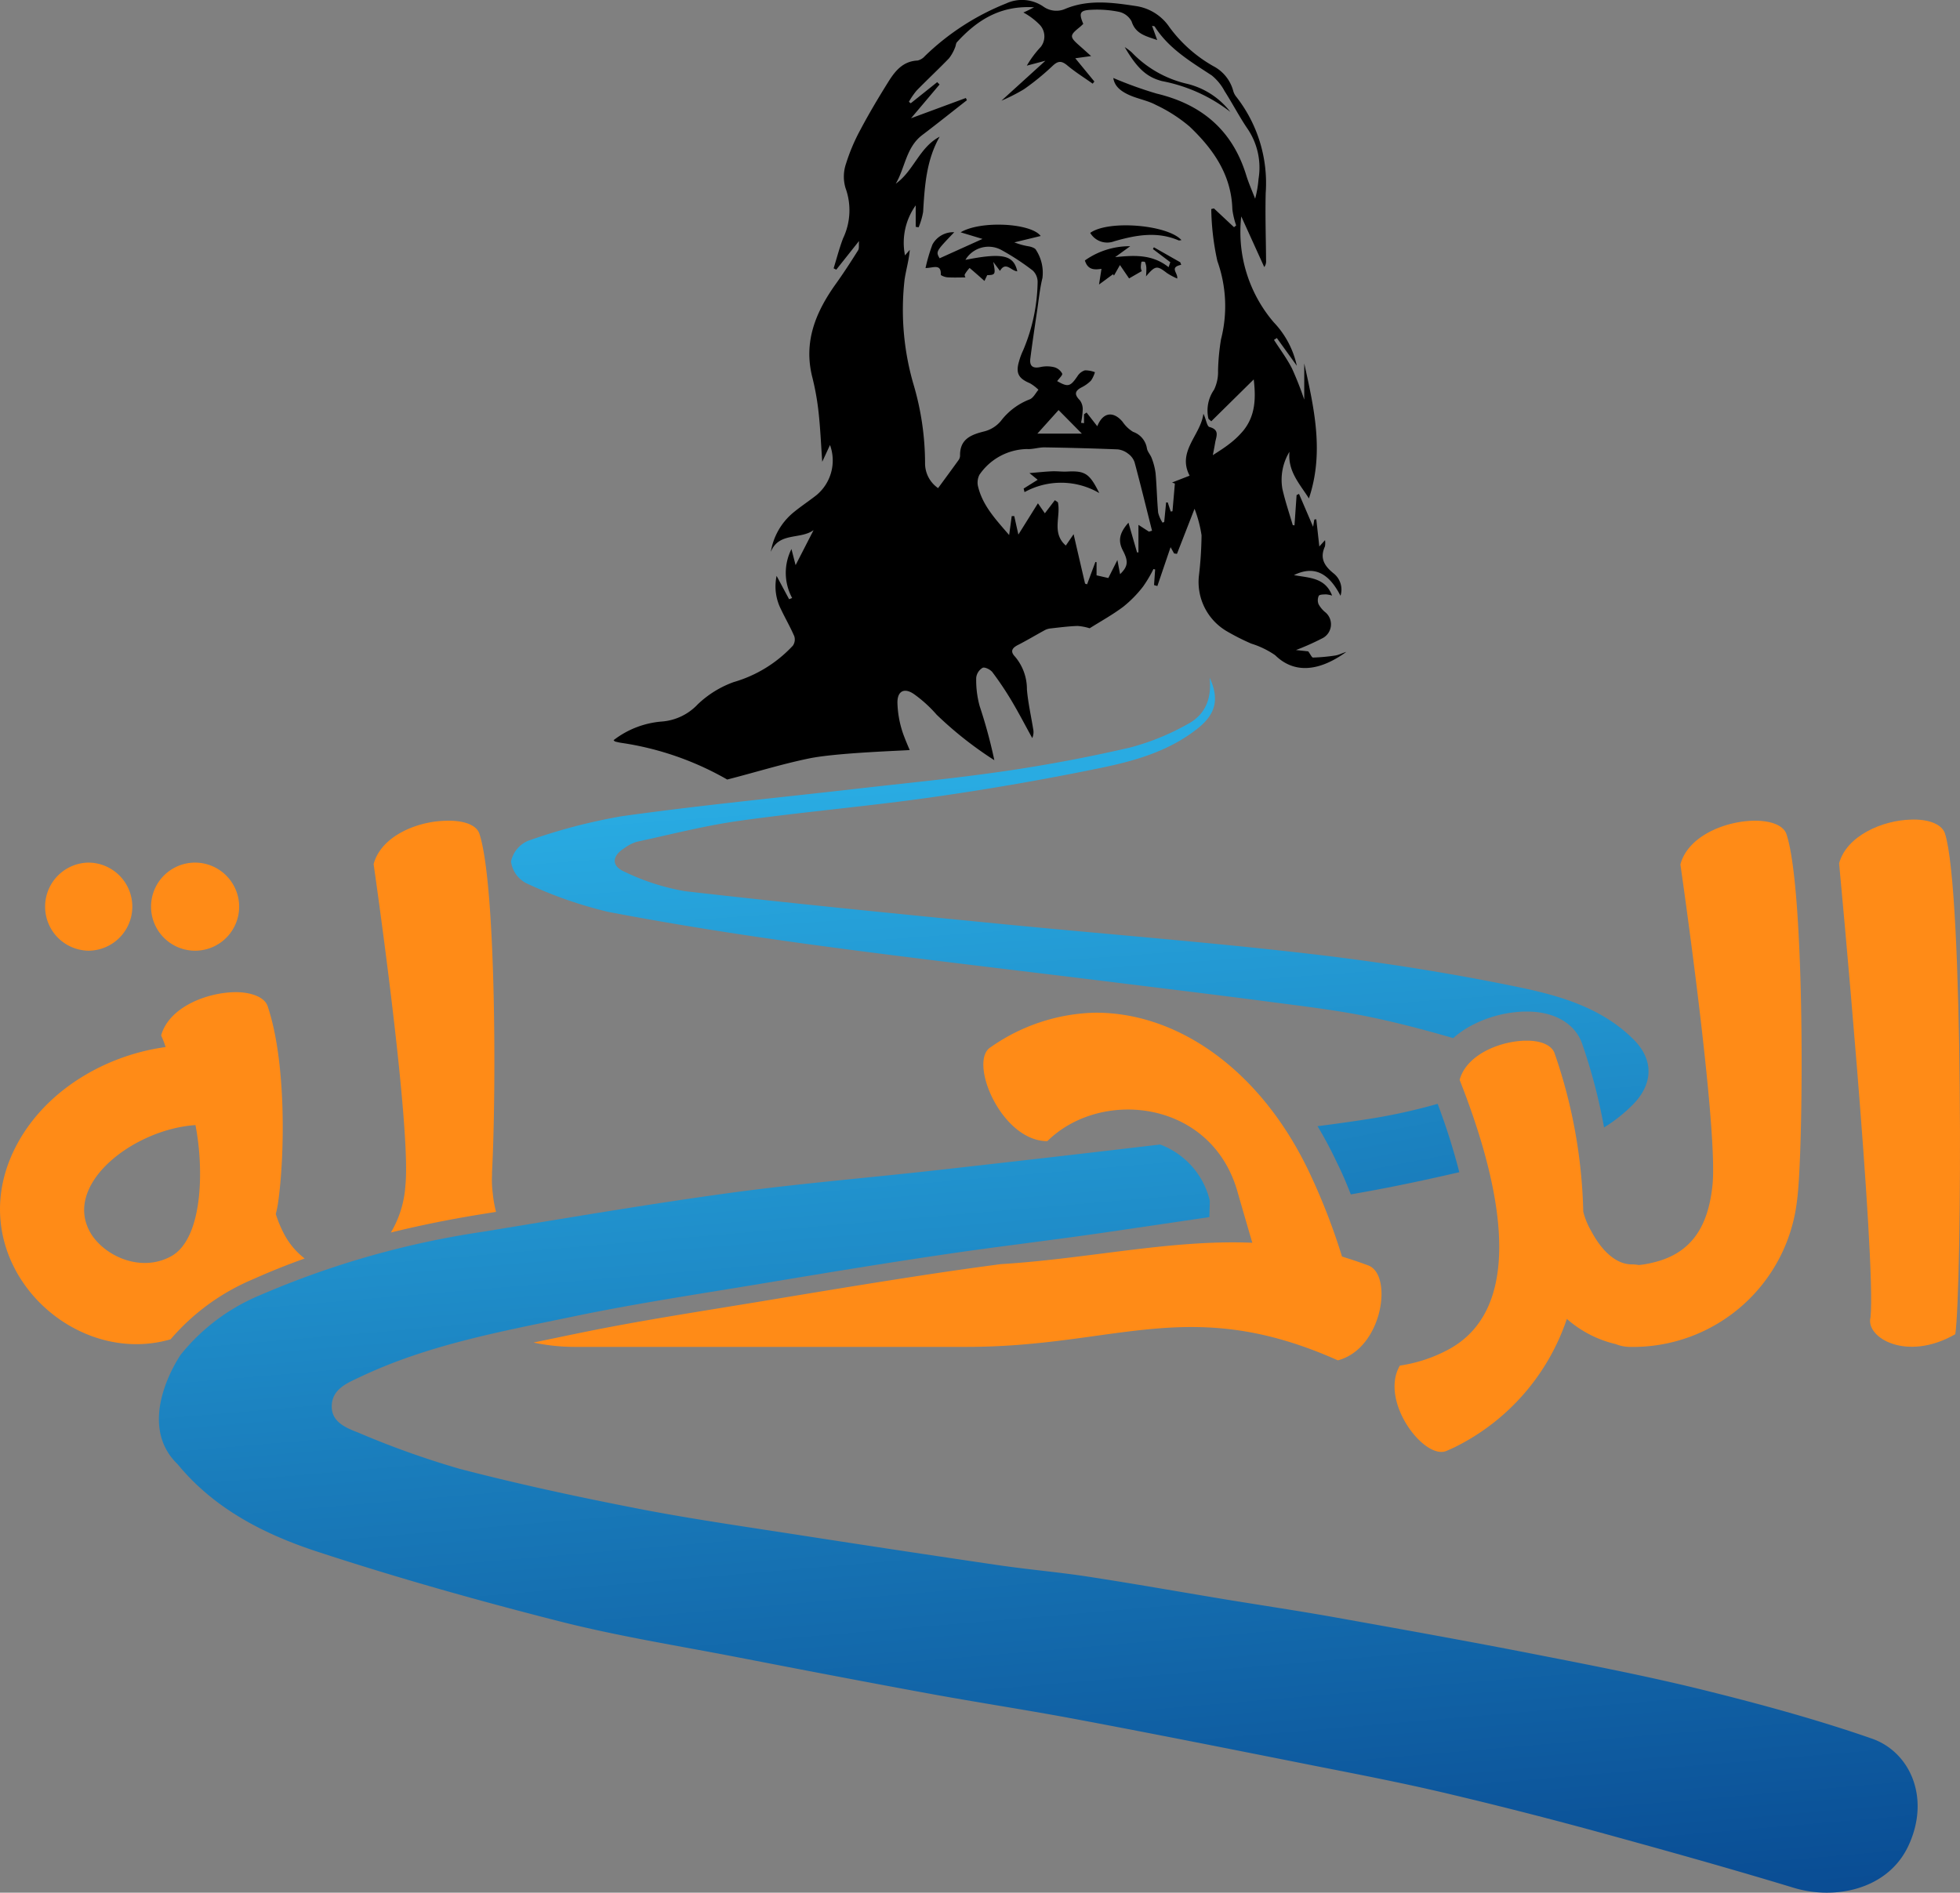 <svg xmlns="http://www.w3.org/2000/svg" xmlns:xlink="http://www.w3.org/1999/xlink" width="210.526" height="203.333" viewBox="0 0 210.526 203.333">
  <rect x="0" y="0" width="210.526" height="203.333" fill="#808080" stroke="none"/>
  <defs>
    <linearGradient id="linear-gradient" x1="-0.977" y1="-4.54" x2="3.44" y2="10.168" gradientUnits="objectBoundingBox">
      <stop offset="0" stop-color="#29abe2"/>
      <stop offset="1" stop-color="#00307c"/>
    </linearGradient>
    <linearGradient id="linear-gradient-2" x1="0.424" y1="0.228" x2="0.974" y2="3.188" xlink:href="#linear-gradient"/>
    <linearGradient id="linear-gradient-3" x1="0.313" y1="-0.309" x2="0.669" y2="1.471" xlink:href="#linear-gradient"/>
  </defs>
  <g id="Group_3062" data-name="Group 3062" transform="translate(-759 -345.867)">
    <g id="Group_3058" data-name="Group 3058" transform="translate(824.918 345.867)">
      <path id="Path_718" data-name="Path 718" d="M962.384,416.289a19.529,19.529,0,0,1-2.4.22c-.126,0-.262-.328-.514-.666l-1.317-.141a26.936,26.936,0,0,0,2.782-1.237,1.681,1.681,0,0,0,.316-2.866,2.985,2.985,0,0,1-.667-.818,1.151,1.151,0,0,1,.017-.9c.085-.152.5-.148.768-.16a3.1,3.1,0,0,1,.668.131c-.749-1.967-2.493-1.893-4.1-2.2,2.109-1.035,3.708-.3,5,2.219a2.216,2.216,0,0,0-.7-2.372c-1.021-.813-1.556-1.641-.97-2.931a2.006,2.006,0,0,0,.009-.671l-.613.678-.325-2.921-.213.029c-.047.286-.094.571-.128.78l-1.515-3.536-.26.127q-.113,1.628-.226,3.255l-.187-.028c-.378-1.3-.818-2.58-1.114-3.9a5.77,5.77,0,0,1,.761-3.978c-.2,2.111,1.12,3.468,2.088,5.012,1.663-4.952.55-9.722-.5-14.5V388.8a35.569,35.569,0,0,0-1.316-3.345c-.546-1.075-1.283-2.053-1.936-3.074l.308-.2,2.145,2.979a9.734,9.734,0,0,0-2.477-4.668,14.919,14.919,0,0,1-3.49-11.377l2.47,5.444a1.027,1.027,0,0,0,.195-.693c-.017-2.424-.1-4.849-.039-7.271a15.044,15.044,0,0,0-3.149-10.316,1.732,1.732,0,0,1-.341-.653,4.236,4.236,0,0,0-2.153-2.662,15,15,0,0,1-4.691-4.17,5.262,5.262,0,0,0-3.522-2.264c-2.538-.385-5.11-.753-7.608.262a2.4,2.4,0,0,1-2.433-.228,4.047,4.047,0,0,0-3.987-.324,26.732,26.732,0,0,0-8.737,5.665,1.458,1.458,0,0,1-.78.466c-1.571.072-2.413,1.135-3.138,2.295-1.035,1.658-2.039,3.339-2.954,5.064a20.425,20.425,0,0,0-1.588,3.727,4.29,4.29,0,0,0-.05,2.615,6.986,6.986,0,0,1-.265,5.4c-.4,1.049-.681,2.146-1.015,3.221l.284.146,2.444-3.08c-.037.453.035.789-.1,1-.77,1.224-1.555,2.443-2.4,3.62-2.148,3.008-3.48,6.2-2.52,10a27.819,27.819,0,0,1,.677,3.785c.193,1.763.267,3.54.392,5.313l.835-1.8a4.837,4.837,0,0,1-1.494,5.415c-.816.637-1.685,1.208-2.481,1.869a6.936,6.936,0,0,0-2.382,4.192c.86-2.145,3.192-1.3,4.594-2.336l-1.933,3.763-.444-1.726a5.671,5.671,0,0,0,.072,5.256l-.325.133-1.344-2.508a5.445,5.445,0,0,0,.481,3.611c.46.967,1,1.9,1.421,2.879a1.162,1.162,0,0,1-.149,1,13.959,13.959,0,0,1-6.376,3.924,10.978,10.978,0,0,0-3.846,2.385,5.907,5.907,0,0,1-3.826,1.846,9.712,9.712,0,0,0-5.217,2.008c.078.068.117.128.168.141a6.181,6.181,0,0,0,.627.138,32.245,32.245,0,0,1,11.413,3.947c2.939-.748,5.836-1.66,8.812-2.271,3.012-.618,10.257-.831,10.79-.9-.237-.543-.464-1.091-.673-1.651a11.01,11.01,0,0,1-.643-3.337c-.055-1.367.754-1.771,1.844-.969a13.888,13.888,0,0,1,2.362,2.159,39.928,39.928,0,0,0,6.2,4.892,53.711,53.711,0,0,0-1.577-5.815,10.508,10.508,0,0,1-.37-3.043,1.422,1.422,0,0,1,.686-1.068c.231-.113.84.188,1.055.473a34.171,34.171,0,0,1,2.079,3.107c.773,1.3,1.468,2.645,2.2,3.97a1.614,1.614,0,0,0,.094-1c-.228-1.408-.547-2.809-.667-4.226a5.4,5.4,0,0,0-1.285-3.533c-.517-.539-.327-.912.3-1.233.98-.5,1.928-1.071,2.9-1.6a1.672,1.672,0,0,1,.6-.186c.97-.107,1.941-.235,2.915-.269a5.641,5.641,0,0,1,1.306.25c1.139-.718,2.434-1.431,3.606-2.308a12.692,12.692,0,0,0,2.132-2.173A13.759,13.759,0,0,0,942.847,407l.181.046-.118,1.679.358.1c.468-1.376.936-2.753,1.419-4.173l.375.672.311.045c.586-1.5,1.17-3,1.888-4.843a13.546,13.546,0,0,1,.752,2.846,40.242,40.242,0,0,1-.274,4.272,6.132,6.132,0,0,0,2.946,6.015,24.839,24.839,0,0,0,2.668,1.353,9.4,9.4,0,0,1,2.568,1.245c1.951,1.92,4.572,1.86,7.639-.354C963.161,416.011,962.784,416.225,962.384,416.289Zm-20.023-13.307-1.126-.729v2.958l-.15.005-.923-3.195c-1.014,1.144-1.126,1.982-.585,3.018.593,1.134.54,1.681-.315,2.513-.086-.455-.162-.854-.289-1.52L938,407.965l-1.264-.289v-1.411l-.124-.027-.893,2.405-.217-.076c-.4-1.718-.8-3.437-1.231-5.31l-.837,1.22c-1.557-1.363-.512-3.145-.853-4.651l-.323-.224-1.075,1.41-.744-1.076-2.1,3.361c-.177-.789-.311-1.388-.444-1.986h-.271c-.082.6-.163,1.2-.277,2.035-1.462-1.7-2.9-3.209-3.368-5.34a1.873,1.873,0,0,1,.174-1.13,6.325,6.325,0,0,1,5.11-2.768c.624.042,1.264-.189,1.9-.179q3.916.061,7.83.214a2.179,2.179,0,0,1,1.125.459,1.9,1.9,0,0,1,.7.921c.656,2.445,1.257,4.9,1.876,7.36ZM930.38,392.451l2.276-2.53,2.5,2.53Zm22.159-.37A9.062,9.062,0,0,1,951,393.556c-.562.441-1.175.818-1.775,1.21.088-.449.176-.9.251-1.349.109-.658.527-1.375-.616-1.677-.281-.075-.367-.889-.649-1.42-.291,2.3-2.853,4.035-1.478,6.649l-1.885.735.3.112-.258,2.977-.19.025q-.159-.487-.318-.974l-.174,0-.206,2.1-.179.072a3.68,3.68,0,0,1-.471-1.065c-.129-1.415-.151-2.838-.277-4.253a6.858,6.858,0,0,0-.415-1.606c-.126-.364-.446-.677-.512-1.043a2.249,2.249,0,0,0-1.485-1.786,3.64,3.64,0,0,1-1.129-1.079c-.987-1.175-2.112-1.049-2.721.476l-1.149-1.475-.276.189v.956l-.319-.041a8.717,8.717,0,0,0,.18-1.384,1.617,1.617,0,0,0-.3-1.028c-.573-.58-.61-.977.152-1.381a3.914,3.914,0,0,0,1.035-.738,3.214,3.214,0,0,0,.425-.905,2.968,2.968,0,0,0-1.075-.2,1.472,1.472,0,0,0-.795.618c-.779,1.14-1.009,1.209-2.186.54.194-.275.61-.651.538-.811a1.4,1.4,0,0,0-.854-.683,3.3,3.3,0,0,0-1.468-.02c-.82.181-1.2-.084-1.1-.9.221-1.731.481-3.458.736-5.185.172-1.165.286-2.346.567-3.485a4.48,4.48,0,0,0-.687-3c-.087-.2-.457-.324-.72-.385a7.593,7.593,0,0,1-1.612-.437l2.829-.686c-1.048-1.4-6.464-1.675-8.6-.394l2.351.71-4.607,2.081c-.414-.728-.414-.728,1.571-2.8a2.539,2.539,0,0,0-2.34,1.319,18.381,18.381,0,0,0-.744,2.527c.8.008,1.694-.523,1.642.718,0,.087.454.263.7.279.635.04,1.276.013,1.949.013,0,.007-.131-.205-.074-.329a3.848,3.848,0,0,1,.516-.689c.237.2.476.405.711.611.3.26.591.523.886.784l.294-.62c.883-.027.922-.075.65-1.426l.723.968c.624-1.079,1.217.024,1.861.044-.391-1.751-1.6-2.015-5.573-1.231a2.89,2.89,0,0,1,3.937-1.019,26.139,26.139,0,0,1,3.3,2.17,1.69,1.69,0,0,1,.517,1.291,19.437,19.437,0,0,1-1.553,7.274,7.138,7.138,0,0,0-.446,1.2c-.368,1.259-.051,1.827,1.172,2.34a4.473,4.473,0,0,1,.916.7c-.3.351-.539.86-.922,1.025a7.064,7.064,0,0,0-3.117,2.332,3.418,3.418,0,0,1-1.846,1.132c-1.443.361-2.576.87-2.533,2.616a.884.884,0,0,1-.188.485c-.688.958-1.388,1.906-2.172,2.976a3.231,3.231,0,0,1-1.4-2.722,30.048,30.048,0,0,0-1.277-8.545,28.684,28.684,0,0,1-.924-11.131c.156-1.049.468-2.075.56-3.2l-.514.595a6.906,6.906,0,0,1,1.151-5.375v2.308l.312.05a7.56,7.56,0,0,0,.484-1.655c.166-2.778.336-5.545,1.777-8.078-2.187,1.143-2.8,3.7-4.719,5.05,1.013-1.71,1.1-3.9,2.845-5.227,1.618-1.224,3.2-2.494,4.8-3.744l-.116-.237-5.884,2.175,3.062-3.625-.252-.254-2.842,2.269-.2-.155a8.191,8.191,0,0,1,.822-1.2c1.144-1.175,2.348-2.292,3.486-3.472a4.531,4.531,0,0,0,.645-1.15c.093-.186.083-.448.213-.59,2.145-2.344,4.632-3.965,8.282-3.742-.416.21-.582.3-.752.378-.188.089-.379.17-.4.179a7.3,7.3,0,0,1,1.755,1.319,1.822,1.822,0,0,1,.114,2.379,11.2,11.2,0,0,0-1.5,2.014l2-.528-4.724,4.291a19.176,19.176,0,0,0,2.422-1.231,26.917,26.917,0,0,0,3.065-2.5c.607-.58.989-.559,1.605-.043.849.712,1.8,1.3,2.706,1.947l.184-.23-2.051-2.5,1.7-.235c-.468-.418-.846-.763-1.23-1.1-1.1-.966-1.1-1.113.008-2.009.136-.111.26-.237.381-.347-.5-1.182-.373-1.465.876-1.516a11.694,11.694,0,0,1,2.972.222,2.024,2.024,0,0,1,1.343,1.027c.43,1.342,1.5,1.57,2.75,2l-.555-1.533c.168.047.26.044.286.084,1.51,2.373,3.85,3.759,6.124,5.248a5.455,5.455,0,0,1,1.382,1.687c.826,1.292,1.536,2.66,2.388,3.934a7.43,7.43,0,0,1,1.26,5.491,11.661,11.661,0,0,1-.366,2.135c-.323-.841-.694-1.666-.958-2.524-1.482-4.824-4.765-7.606-9.619-8.768a42.287,42.287,0,0,1-4.658-1.678c.111.742.592,1.342,1.759,1.853.911.4,1.933.57,2.8,1.034a16.3,16.3,0,0,1,3.642,2.338c2.527,2.405,4.488,5.178,4.587,8.887a8.481,8.481,0,0,0,.409,1.73l-.231.19-2.157-2.019-.287.067a27.671,27.671,0,0,0,.657,5.592,14.362,14.362,0,0,1,.391,8.4,23.779,23.779,0,0,0-.319,3.387,4.373,4.373,0,0,1-.429,2.032,3.908,3.908,0,0,0-.6,3.126l.3.267,4.562-4.5C953.871,388.756,953.756,390.536,952.539,392.081Z" transform="translate(-884.871 -345.867)"/>
      <path id="Path_719" data-name="Path 719" d="M986.26,399.837l-.981-1.437-.642,1.131-.1-.146-1.506,1.108.263-1.684c-.662.089-1.456.189-1.781-.9a8.3,8.3,0,0,1,4.869-1.531l-1.617,1.172c2.022-.2,3.969-.333,5.739,1.079l.184-.533-1.864-1.412.1-.192,2.835,1.613.1.269c-1.316.284-.324.864-.43,1.477a7.353,7.353,0,0,1-1.088-.579c-1.085-.838-1.251-.835-2.262.344a8.732,8.732,0,0,0,.037-.894,1.837,1.837,0,0,0-.149-.645c-.027-.058-.37-.049-.375-.025a2.584,2.584,0,0,0-.068.653,1.225,1.225,0,0,0,.1.346Z" transform="translate(-930.902 -369.927)"/>
      <path id="Path_720" data-name="Path 720" d="M992.409,393.683c-.116.01-.236.059-.319.024-2.315-.99-4.6-.563-6.9.1a2.122,2.122,0,0,1-2.583-.9C984.561,391.5,990.917,392.027,992.409,393.683Z" transform="translate(-931.424 -367.887)"/>
      <path id="Path_721" data-name="Path 721" d="M1001.033,362.5a17.264,17.264,0,0,0-7.333-3.309c-1.638-.42-2.677-1.353-4.013-3.65a5.152,5.152,0,0,1,.758.569,11.914,11.914,0,0,0,5.846,3.349A8.34,8.34,0,0,1,1001.033,362.5Z" transform="translate(-934.795 -350.477)"/>
      <path id="Path_722" data-name="Path 722" d="M968.951,444.4l1.507-.943-.884-.72c.977-.08,1.7-.16,2.422-.191.531-.022,1.067.054,1.6.028,1.943-.1,2.425.183,3.477,2.309a8.133,8.133,0,0,0-8.026-.1Z" transform="translate(-924.918 -391.913)"/>
    </g>
    <g id="Group_3061" data-name="Group 3061" transform="translate(759 418.664)">
      <path id="Path_723" data-name="Path 723" d="M1042.13,572.309a69.188,69.188,0,0,1,2.327,7.344c-3.4.788-6.806,1.513-10.234,2.133-.475.087-.945.169-1.42.25-.475-1.22-.988-2.421-1.5-3.434a42.457,42.457,0,0,0-2.071-3.891c2.046-.262,4.091-.55,6.124-.876A61.992,61.992,0,0,0,1042.13,572.309Z" transform="translate(-887.712 -526.519)" fill="url(#linear-gradient)"/>
      <path id="Path_724" data-name="Path 724" d="M863.808,504.627a3.121,3.121,0,0,1,1.814-2.214,60.921,60.921,0,0,1,10.1-2.652c8.339-1.164,16.721-1.977,25.091-2.934,5.373-.619,10.766-1.132,16.12-1.92,4.485-.657,8.964-1.5,13.387-2.527a26.18,26.18,0,0,0,6.105-2.477c1.727-.894,2.7-2.477,2.421-5.03,1.07,2.321.638,3.91-1.22,5.411-3.059,2.465-6.762,3.528-10.478,4.291q-8.932,1.84-17.972,3.128c-6.937.995-13.931,1.583-20.868,2.558-3.7.519-7.344,1.464-11,2.252a4.322,4.322,0,0,0-1.307.669c-1.376.857-1.445,1.939.038,2.565a24.384,24.384,0,0,0,6.449,2.07c11.234,1.289,22.488,2.4,33.741,3.5,11.078,1.089,22.182,1.939,33.235,3.216,7.494.863,14.981,2.033,22.369,3.553,4.516.925,9.114,2.208,12.58,5.692,2.133,2.146,2.1,4.729-.1,6.963a16.37,16.37,0,0,1-3.1,2.458,60.217,60.217,0,0,0-2.365-9.026l-.013-.038-.013-.037c-.794-2.1-2.983-3.347-5.855-3.347h-.375a13.021,13.021,0,0,0-5.63,1.5,10.038,10.038,0,0,0-1.952,1.351c-2.909-.845-5.836-1.62-8.795-2.239-3.779-.794-7.638-1.22-11.478-1.733-5.73-.75-11.466-1.439-17.2-2.152-10.434-1.289-20.875-2.483-31.29-3.9-7.363-1-14.713-2.146-22.013-3.54a45.28,45.28,0,0,1-8.814-3.09A3.074,3.074,0,0,1,863.808,504.627Z" transform="translate(-808.919 -484.873)" fill="url(#linear-gradient-2)"/>
      <path id="Path_725" data-name="Path 725" d="M979.492,656.017c-2.2,4.679-7.869,5.842-12.329,4.485-7.087-2.152-14.237-4.141-21.381-6.1q-8.079-2.2-16.233-4.122c-4.535-1.064-9.114-1.952-13.693-2.853-8.545-1.7-17.084-3.4-25.641-5.011-5.311-1-10.659-1.808-15.97-2.783-6.818-1.251-13.624-2.559-20.43-3.878-6.443-1.251-12.949-2.277-19.3-3.9-8.72-2.22-17.4-4.667-25.96-7.475-5.655-1.858-11.022-4.585-14.957-9.377-2.3-2.214-2.277-5.079-1.651-7.419v-.006c.106-.382.225-.745.35-1.1v-.006a16.545,16.545,0,0,1,1.013-2.215c.25-.45.45-.769.544-.913.038-.056.056-.087.056-.087a21.5,21.5,0,0,1,8.608-6.443,95.535,95.535,0,0,1,23.84-6.781c8.851-1.445,17.7-2.965,26.579-4.179,7.425-1.013,14.907-1.62,22.357-2.458q11.926-1.333,23.833-2.74a8.557,8.557,0,0,1,5.329,6l.006.019.006.025-.05,1.752c-3.5.525-7.006,1.032-10.509,1.551-6.018.894-12.061,1.583-18.072,2.477-6.324.932-12.623,1.971-18.922,3.022-6.969,1.163-13.962,2.2-20.875,3.641-7.732,1.607-15.557,3.034-22.788,6.461-1.364.651-3.016,1.264-3.1,3.071s1.57,2.434,2.9,2.953a94.507,94.507,0,0,0,10.891,3.885c6.356,1.651,12.786,3.034,19.229,4.285,5.842,1.132,11.748,1.964,17.628,2.883q10.463,1.624,20.943,3.165c3.2.469,6.437.745,9.633,1.233,4.892.75,9.771,1.62,14.65,2.427,4.06.669,8.132,1.27,12.179,2,7.125,1.276,14.244,2.552,21.35,3.947,6.081,1.188,12.167,2.371,18.179,3.866s11.992,3.128,17.828,5.154C979.7,645.908,981.907,650.875,979.492,656.017Z" transform="translate(-774.518 -530.496)" fill="url(#linear-gradient-3)"/>
      <g id="Group_3059" data-name="Group 3059" transform="translate(139.757 51.411)">
        <path id="Path_726" data-name="Path 726" d="M1027.356,586q-.244-.526-.5-1.036Q1027.112,585.474,1027.356,586Z" transform="translate(-1026.338 -583.958)" fill="#fff"/>
        <path id="Path_727" data-name="Path 727" d="M1026.206,583.7c-.113-.221-.225-.443-.341-.659C1025.981,583.26,1026.093,583.481,1026.206,583.7Z" transform="translate(-1025.865 -583.043)" fill="#fff"/>
      </g>
      <g id="Group_3060" data-name="Group 3060" transform="translate(0 15.249)">
        <path id="Path_728" data-name="Path 728" d="M772.869,522.822a4.733,4.733,0,0,0,0,9.464,4.732,4.732,0,0,0,0-9.464Zm11.479,0a4.732,4.732,0,1,0,4.729,4.735A4.744,4.744,0,0,0,784.348,522.822Z" transform="translate(-763.389 -518.197)" fill="#ff8b17"/>
        <path id="Path_729" data-name="Path 729" d="M905.993,562.015c-.964-.363-1.927-.682-2.846-.963a67.829,67.829,0,0,0-3.372-8.745c-5.217-11.235-14.244-17.534-23.227-17.453a20.307,20.307,0,0,0-11.116,3.69c-2.483,1.445,1.082,10.109,6.062,10.109,5.811-5.736,17.728-4.41,20.455,5.536,0,0,1.088,3.772,1.564,5.38-8.8-.363-17.565,1.72-27.061,2.3l-.319.044c-1.639.219-3.578.488-5.549.776-6.218.92-12.48,1.958-18.885,3.021-1.676.282-3.353.55-5.036.826-5.186.845-10.552,1.714-15.757,2.8-.688.138-1.376.282-2.058.425l-2.546.526a21.055,21.055,0,0,0,4.454.469h42.068c16.208,0,23.952-5.655,39.879,1.445C907.519,570.923,908.639,563.054,905.993,562.015Zm-94.144-9.708v-.325c.481-9.064.4-31.09-1.364-36.382-.357-1.007-1.883-1.445-3.691-1.364-3.009.075-6.856,1.639-7.663,4.654,0,0,4.1,28.362,3.409,34.58a11.214,11.214,0,0,1-1.557,5q4.513-1.116,9.552-1.939l1.745-.281a12.87,12.87,0,0,1-.35-1.983A11.025,11.025,0,0,1,811.849,552.307Zm-22.388,6.218a12.717,12.717,0,0,1-.838-2.046,11.027,11.027,0,0,0,.238-1.164c.725-4.979.926-15.125-1.12-21.181-.325-.925-1.646-1.445-3.253-1.488h-.237c-3.053.043-7.1,1.607-7.944,4.654a9.92,9.92,0,0,1,.482,1.245c-5.937.8-12.2,4.135-15.564,9.746-7.325,12.292,4.854,24.915,16.1,21.65a23.767,23.767,0,0,1,8.9-6.474c1.764-.794,3.6-1.526,5.5-2.208A8.027,8.027,0,0,1,789.461,558.525Zm-11.992,2.446c-3.172,1.808-6.981.163-8.589-2.208-3.446-5.292,4.379-11.391,11.116-11.836C780.916,551.625,780.8,559.007,777.469,560.971Z" transform="translate(-759 -514.103)" fill="#ff8b17"/>
        <path id="Path_730" data-name="Path 730" d="M1088.241,555.152a17.73,17.73,0,0,1-17.89,15.607,4.2,4.2,0,0,1-1.564-.3,12.1,12.1,0,0,1-5.254-2.709,23.844,23.844,0,0,1-12,13.762c-.319.157-.6.275-.882.4-2.365,1.12-7.3-5.3-5.055-9.145a15.936,15.936,0,0,0,5.3-1.771c7.5-4.128,6.456-15.4,1.12-28.925.725-2.683,4.253-4.129,6.981-4.21h.281c1.483,0,2.609.482,2.927,1.326a55.635,55.635,0,0,1,3.09,17.046,8.012,8.012,0,0,0,.882,2.127c1,1.889,2.527,3.534,4.335,3.534a4.14,4.14,0,0,1,.744.069,9.826,9.826,0,0,0,1.539-.269c4.3-1.007,5.942-4.1,6.38-8.307.645-6.218-3.446-34.461-3.446-34.461,1.282-4.816,10.465-5.98,11.391-3.253C1089.167,521.773,1088.967,550.179,1088.241,555.152Z" transform="translate(-895.235 -514.105)" fill="#ff8b17"/>
        <path id="Path_731" data-name="Path 731" d="M1147.561,515.444c-.363-1-1.845-1.527-3.691-1.445-3.009.082-6.862,1.727-7.663,4.692,0,0,4.009,42.568,3.372,48.786-.563,2.164,3.891,4.81,9.108,1.8C1149.407,564.3,1149.607,521.543,1147.561,515.444Z" transform="translate(-938.665 -513.99)" fill="#ff8b17"/>
      </g>
    </g>
  </g>
</svg>
